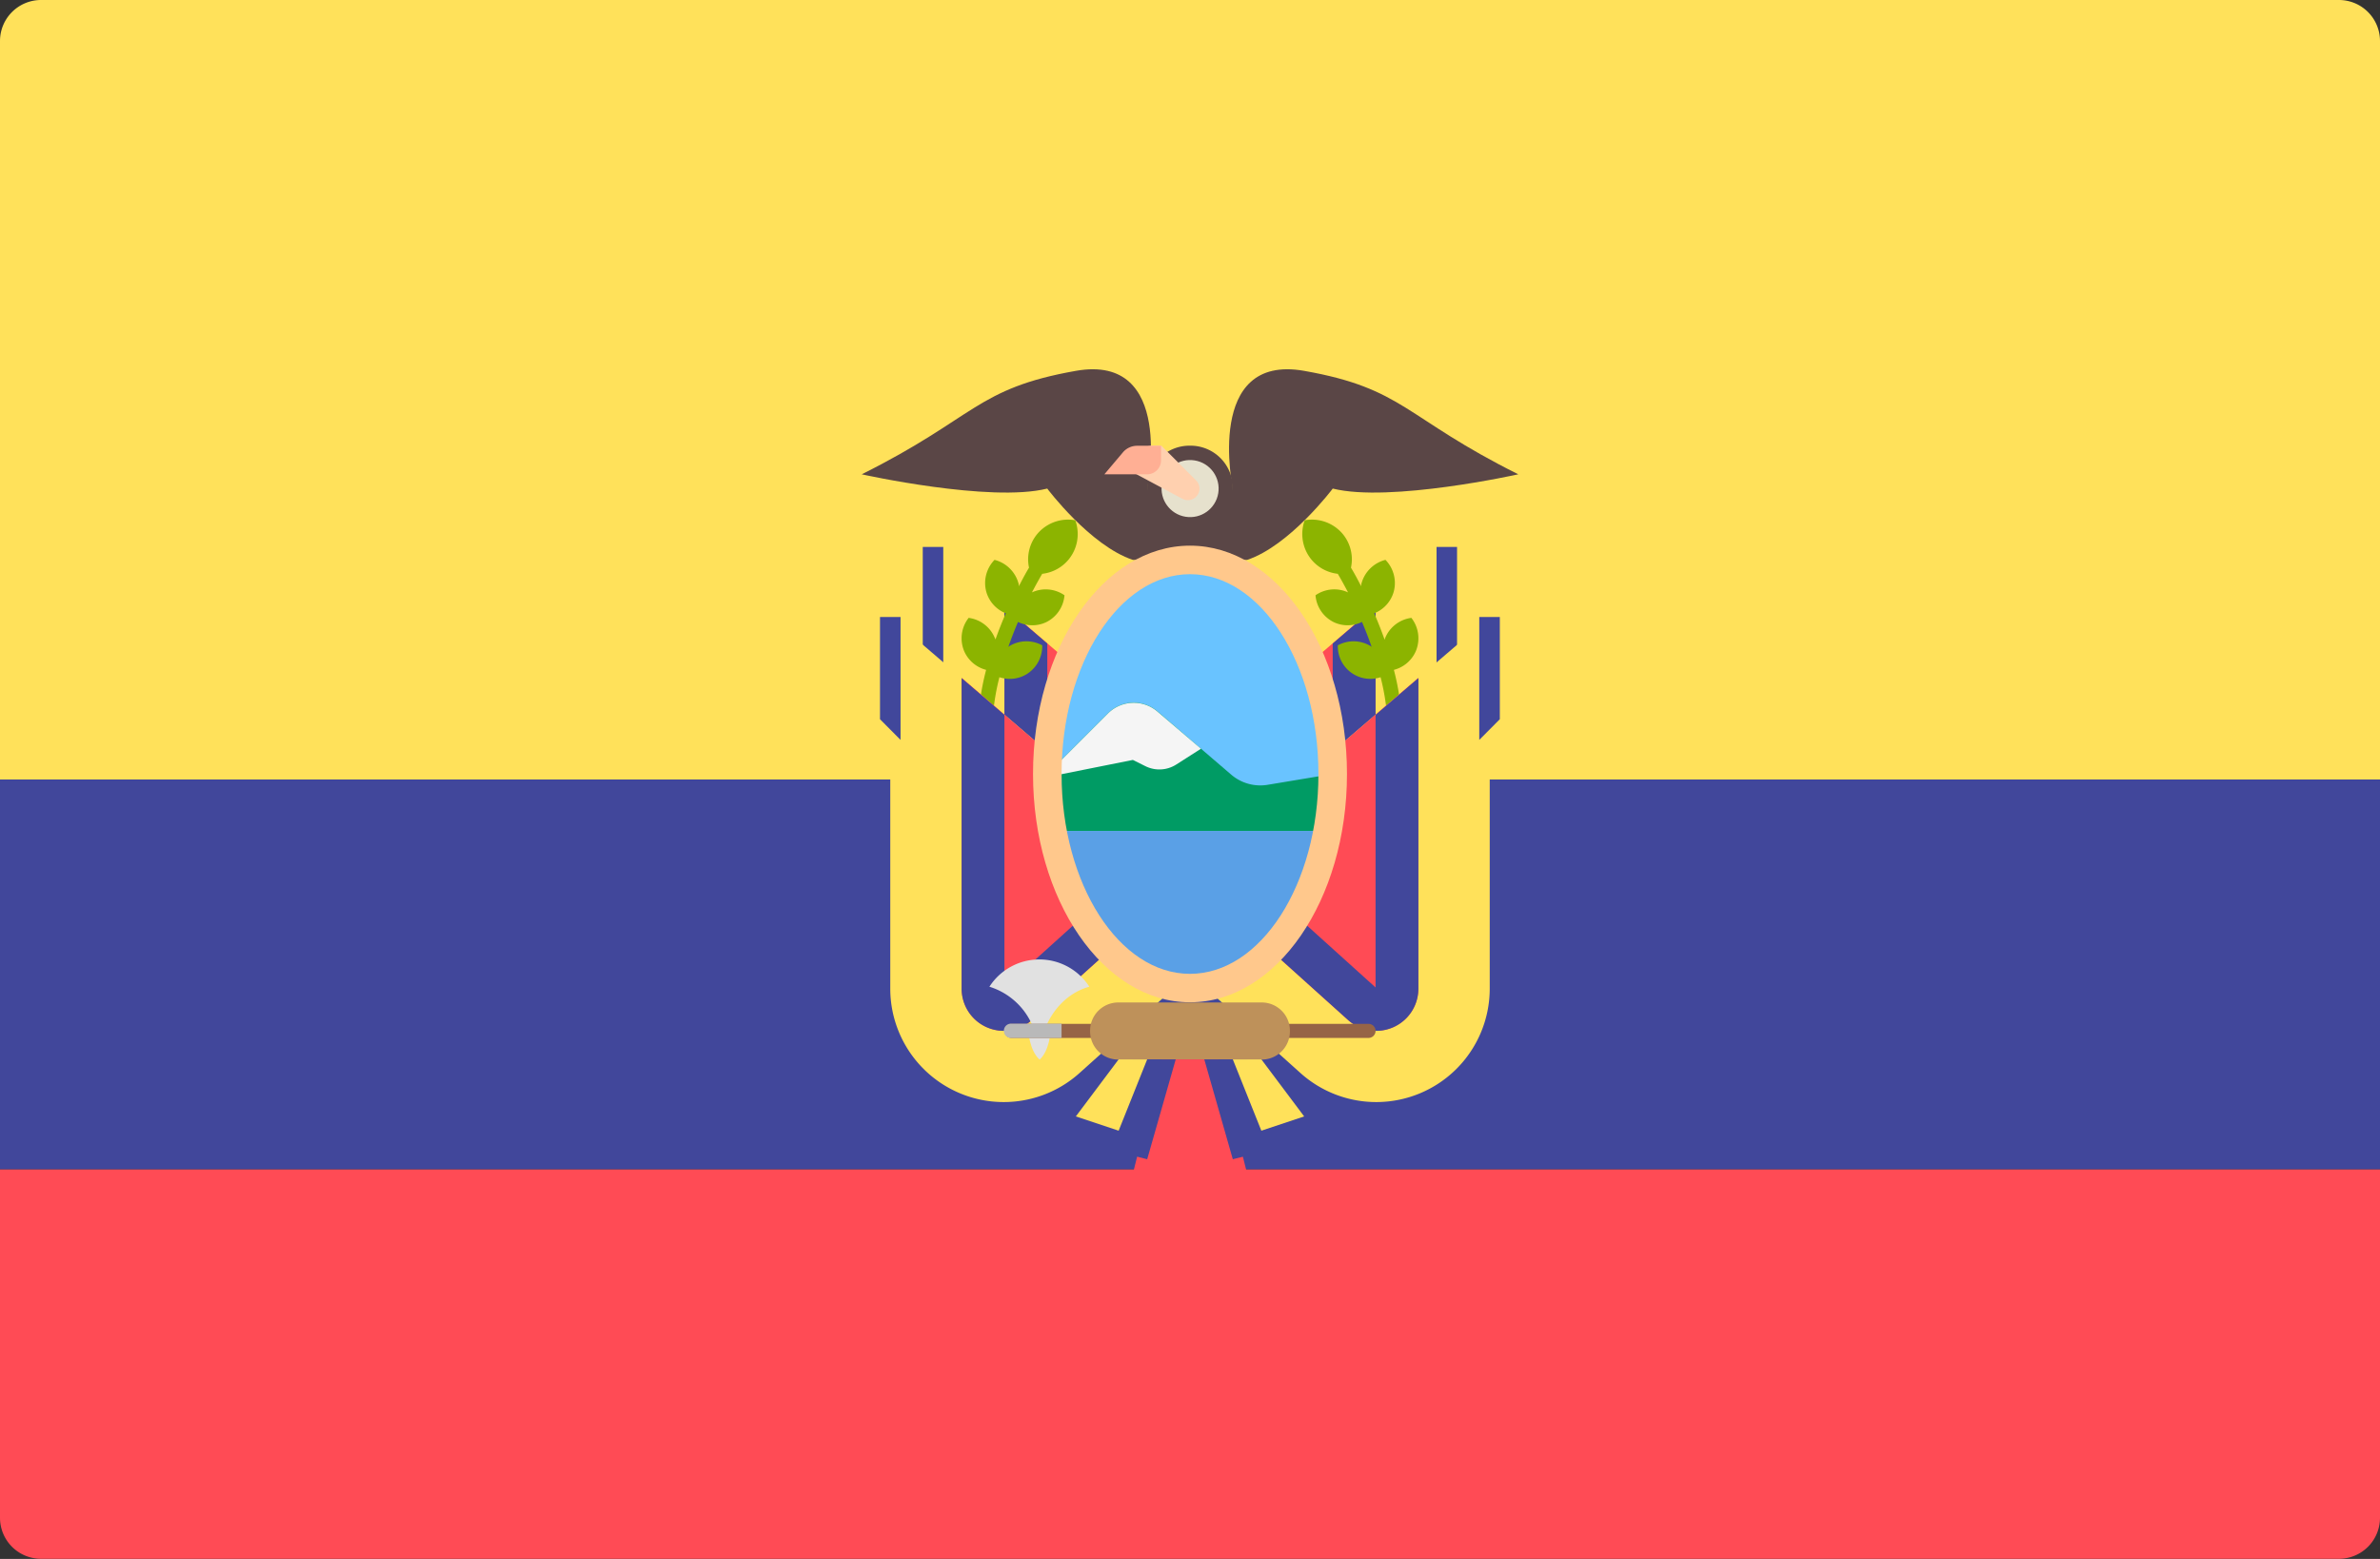 <svg xmlns="http://www.w3.org/2000/svg" viewBox="0 0 512 335.45"><rect x="0" y="0" width="512" height="335.45" fill="#333333" stroke="none"/><defs><style>.cls-1{fill:#ff4b55;}.cls-2{fill:#ffe15a;}.cls-3{fill:#41479b;}.cls-4{fill:#5a4646;}.cls-5{fill:#e6e1cd;}.cls-6{fill:#ffd0af;}.cls-7{fill:#ffaf94;}.cls-8{fill:#8cb400;}.cls-9{fill:#69c3ff;}.cls-10{fill:#009b64;}.cls-11{fill:#f5f5f5;}.cls-12{fill:#5aa0e6;}.cls-13{fill:#ffc88c;}.cls-14{fill:#e1e1e1;}.cls-15{fill:#966446;}.cls-16{fill:#be915a;}.cls-17{fill:#b9b9b9;}</style></defs><g id="Layer_2" data-name="Layer 2"><g id="Layer_1-2" data-name="Layer 1"><path class="cls-1" d="M512,251.59H0v75a8.83,8.83,0,0,0,8.83,8.83H503.17a8.83,8.83,0,0,0,8.83-8.83v-75Z"/><path class="cls-2" d="M512,167.73H0V8.83A8.83,8.83,0,0,1,8.83,0H503.17A8.83,8.83,0,0,1,512,8.83v158.9Z"/><rect class="cls-3" y="167.73" width="512" height="83.86"/><path class="cls-2" d="M246.79,172.68l64.48-55.27v80a24.41,24.41,0,0,1-24.41,24.41h0a24.43,24.43,0,0,1-16.33-6.27l-23.74-21.37V172.68Z"/><path class="cls-1" d="M280.8,204.13l-18.66-16.8V159.52l33.78-29V197.4a9.06,9.06,0,0,1-15.12,6.73Z"/><path class="cls-3" d="M271.35,151.63v31.61L286.7,197.1V138.47l9.22-7.9V197.4a9.06,9.06,0,0,1-15.12,6.73l-18.66-16.79V159.52Z"/><path class="cls-2" d="M265.21,172.68l-64.48-55.27v80a24.41,24.41,0,0,0,24.41,24.41h0a24.43,24.43,0,0,0,16.33-6.27l23.74-21.37Z"/><path class="cls-1" d="M231.2,204.13l18.66-16.8V159.52l-33.78-29V197.4a9.06,9.06,0,0,0,15.12,6.73Z"/><path class="cls-3" d="M240.65,151.63v31.61L225.3,197.1V138.47l-9.22-7.9V197.4a9.06,9.06,0,0,0,15.12,6.73l18.66-16.79V159.52Z"/><rect class="cls-3" x="309.04" y="117.69" width="4.41" height="26.45"/><rect class="cls-3" x="198.51" y="117.69" width="4.41" height="26.45"/><path class="cls-4" d="M246.79,105.13S252.93,76,231.44,79.8s-21.5,10-46.06,22.26c0,0,27.63,6.14,39.91,3.07,0,0,9.22,12.28,18.43,15.35h9.21Z"/><path class="cls-4" d="M265.21,105.13S259.07,76,280.56,79.8s21.5,10,46.06,22.26c0,0-27.63,6.14-39.91,3.07,0,0-9.22,12.28-18.43,15.35h-9.21Z"/><path class="cls-4" d="M265.21,120.48H246.79V105a9.09,9.09,0,0,1,9.1-9.1h.22a9.09,9.09,0,0,1,9.1,9.09v15.47Z"/><circle class="cls-5" cx="256" cy="105.13" r="6.14" transform="translate(111.23 340.98) rotate(-80.78)"/><path class="cls-6" d="M242.82,101.16l11.55,6.17a2.49,2.49,0,0,0,2.94-.44h0a2.49,2.49,0,0,0,0-3.52l-7.45-7.45h-1.79a5.25,5.25,0,0,0-5.25,5.24Z"/><path class="cls-7" d="M246.83,102.06h-9.25l4-4.74a4,4,0,0,1,3-1.4h5.19V99A3,3,0,0,1,246.83,102.06Z"/><path class="cls-8" d="M282.19,120.49a8.65,8.65,0,0,1-1.51-8.54,8.65,8.65,0,0,1,8.16,2.93,8.55,8.55,0,0,1,1.79,7.27c.61,1,1.36,2.38,2.19,4,0-.23,0-.45.09-.68a7.17,7.17,0,0,1,5.14-5,7.16,7.16,0,0,1,1.76,6.92,7.06,7.06,0,0,1-4.18,4.58c.77,1.77,1.53,3.68,2.24,5.69.05-.11.05-.23.1-.35a7.12,7.12,0,0,1,5.65-4.36,7.15,7.15,0,0,1,1,7.07,7.07,7.07,0,0,1-4.76,4.12,53.84,53.84,0,0,1,1.77,13.18h-3.07A49.67,49.67,0,0,0,297,145.72a7,7,0,0,1-9.2-6.86,7.07,7.07,0,0,1,7.07.17c.08.05.13.12.21.17-.66-1.89-1.36-3.68-2.08-5.37a7,7,0,0,1-6,.08,7.07,7.07,0,0,1-4-5.82,7.06,7.06,0,0,1,7-.62c-.85-1.62-1.61-3-2.21-4A8.6,8.6,0,0,1,282.19,120.49Z"/><path class="cls-8" d="M229.81,120.49a8.65,8.65,0,0,0,1.51-8.54,8.65,8.65,0,0,0-8.16,2.93,8.55,8.55,0,0,0-1.79,7.27c-.61,1-1.36,2.38-2.19,4,0-.23,0-.45-.09-.68a7.17,7.17,0,0,0-5.14-5,7.16,7.16,0,0,0-1.76,6.92,7.06,7.06,0,0,0,4.18,4.58c-.77,1.77-1.53,3.68-2.24,5.69,0-.11,0-.23-.1-.35a7.12,7.12,0,0,0-5.65-4.36,7.15,7.15,0,0,0-1,7.07,7.07,7.07,0,0,0,4.76,4.12,53.84,53.84,0,0,0-1.77,13.18h3.07A49.67,49.67,0,0,1,215,145.72a7,7,0,0,0,5.84-.64,7.08,7.08,0,0,0,3.37-6.22,7.09,7.09,0,0,0-7.08.17c-.08.05-.13.12-.21.17.66-1.89,1.36-3.68,2.08-5.37a7,7,0,0,0,6,.08,7.1,7.1,0,0,0,4-5.82,7.08,7.08,0,0,0-7-.62c.85-1.62,1.61-3,2.21-4A8.6,8.6,0,0,0,229.81,120.49Z"/><path class="cls-2" d="M256,188l-64.48-55.27v80a24.41,24.41,0,0,0,24.41,24.41h0a24.4,24.4,0,0,0,16.33-6.27L256,209.53Z"/><path class="cls-1" d="M222,219.48l18.66-16.79V174.87l-33.78-29v66.83A9.06,9.06,0,0,0,222,219.48Z"/><path class="cls-3" d="M231.44,167v31.61l-15.36,13.87V153.82l-9.21-7.9v66.83A9.06,9.06,0,0,0,222,219.48l18.66-16.79V174.87Z"/><path class="cls-2" d="M256,188l64.48-55.27v80a24.41,24.41,0,0,1-24.41,24.41h0a24.4,24.4,0,0,1-16.33-6.27L256,209.53Z"/><path class="cls-1" d="M290,219.48l-18.66-16.79V174.87l33.78-29v66.83A9.06,9.06,0,0,1,290,219.48Z"/><path class="cls-3" d="M280.56,167v31.61l15.36,13.87V153.82l9.21-7.9v66.83A9.06,9.06,0,0,1,290,219.48l-18.66-16.79V174.87Z"/><ellipse class="cls-9" cx="256" cy="166.54" rx="30.7" ry="46.06"/><path class="cls-10" d="M228.37,178.82h55.26l3.08-12.28-14,2.33a9.61,9.61,0,0,1-7.84-2.18L249,153.07a7.87,7.87,0,0,0-5.1-1.88h0a7.84,7.84,0,0,0-5.54,2.29l-10,10v15.35Z"/><path class="cls-11" d="M253.09,164.48l5.27-3.37-9.37-8a7.82,7.82,0,0,0-5.1-1.88h0a7.82,7.82,0,0,0-5.54,2.29l-10,10v3.07l15.36-3.07,2.71,1.35A6.76,6.76,0,0,0,253.09,164.48Z"/><polygon class="cls-12" points="228.37 178.82 231.44 197.24 246.79 212.59 256 212.59 268.28 209.53 280.56 197.24 283.63 178.82 228.37 178.82"/><path class="cls-13" d="M256,215.67c-18.62,0-33.77-22-33.77-49.13s15.15-49.13,33.77-49.13,33.77,22,33.77,49.13S274.62,215.67,256,215.67Zm0-92.12c-15.24,0-27.63,19.29-27.63,43s12.39,43,27.63,43,27.63-19.29,27.63-43S271.24,123.55,256,123.55Z"/><path class="cls-14" d="M234.34,212.32a12.77,12.77,0,0,0-21.49,0,14.82,14.82,0,0,1,9.68,9.48,18.17,18.17,0,0,1,1.06,6.15C223.59,220.35,228.18,214,234.34,212.32Z"/><path class="cls-14" d="M226,222s-.24,4.09-2.34,6l-.09-.07c-2.09-1.92-2.34-6-2.34-6Z"/><path class="cls-15" d="M294.4,223.34H217.6a1.52,1.52,0,0,1-1.52-1.51v0a1.52,1.52,0,0,1,1.52-1.52h76.8a1.52,1.52,0,0,1,1.52,1.52v0A1.52,1.52,0,0,1,294.4,223.34Z"/><path class="cls-16" d="M271.43,228H240.57a6.06,6.06,0,0,1-6.06-6.07v-.15a6.06,6.06,0,0,1,6.06-6.07h30.86a6.06,6.06,0,0,1,6.06,6.07v.15A6.06,6.06,0,0,1,271.43,228Z"/><path class="cls-17" d="M228.37,220.27H217.62a1.54,1.54,0,1,0,0,3.07h10.75Z"/><polygon class="cls-1" points="256 227.95 256 256 243.72 252.51 249.86 227.95 256 227.95"/><polygon class="cls-3" points="252.93 227.95 246.79 249.44 234.51 246.37 243.72 227.95 252.93 227.95"/><polygon class="cls-2" points="240.65 227.95 231.44 240.23 240.65 243.3 246.79 227.95 240.65 227.95"/><polygon class="cls-1" points="256 227.95 256 256 268.28 252.51 262.14 227.95 256 227.95"/><polygon class="cls-3" points="259.07 227.95 265.21 249.44 277.49 246.37 268.28 227.95 259.07 227.95"/><polygon class="cls-2" points="271.35 227.95 280.56 240.23 271.35 243.3 265.21 227.95 271.35 227.95"/><polygon class="cls-3" points="193.73 159.21 189.31 154.76 189.31 132.76 193.73 132.76 193.73 159.21"/><polygon class="cls-3" points="322.65 154.76 318.23 159.21 318.23 132.76 322.65 132.76 322.65 154.76"/></g></g></svg>